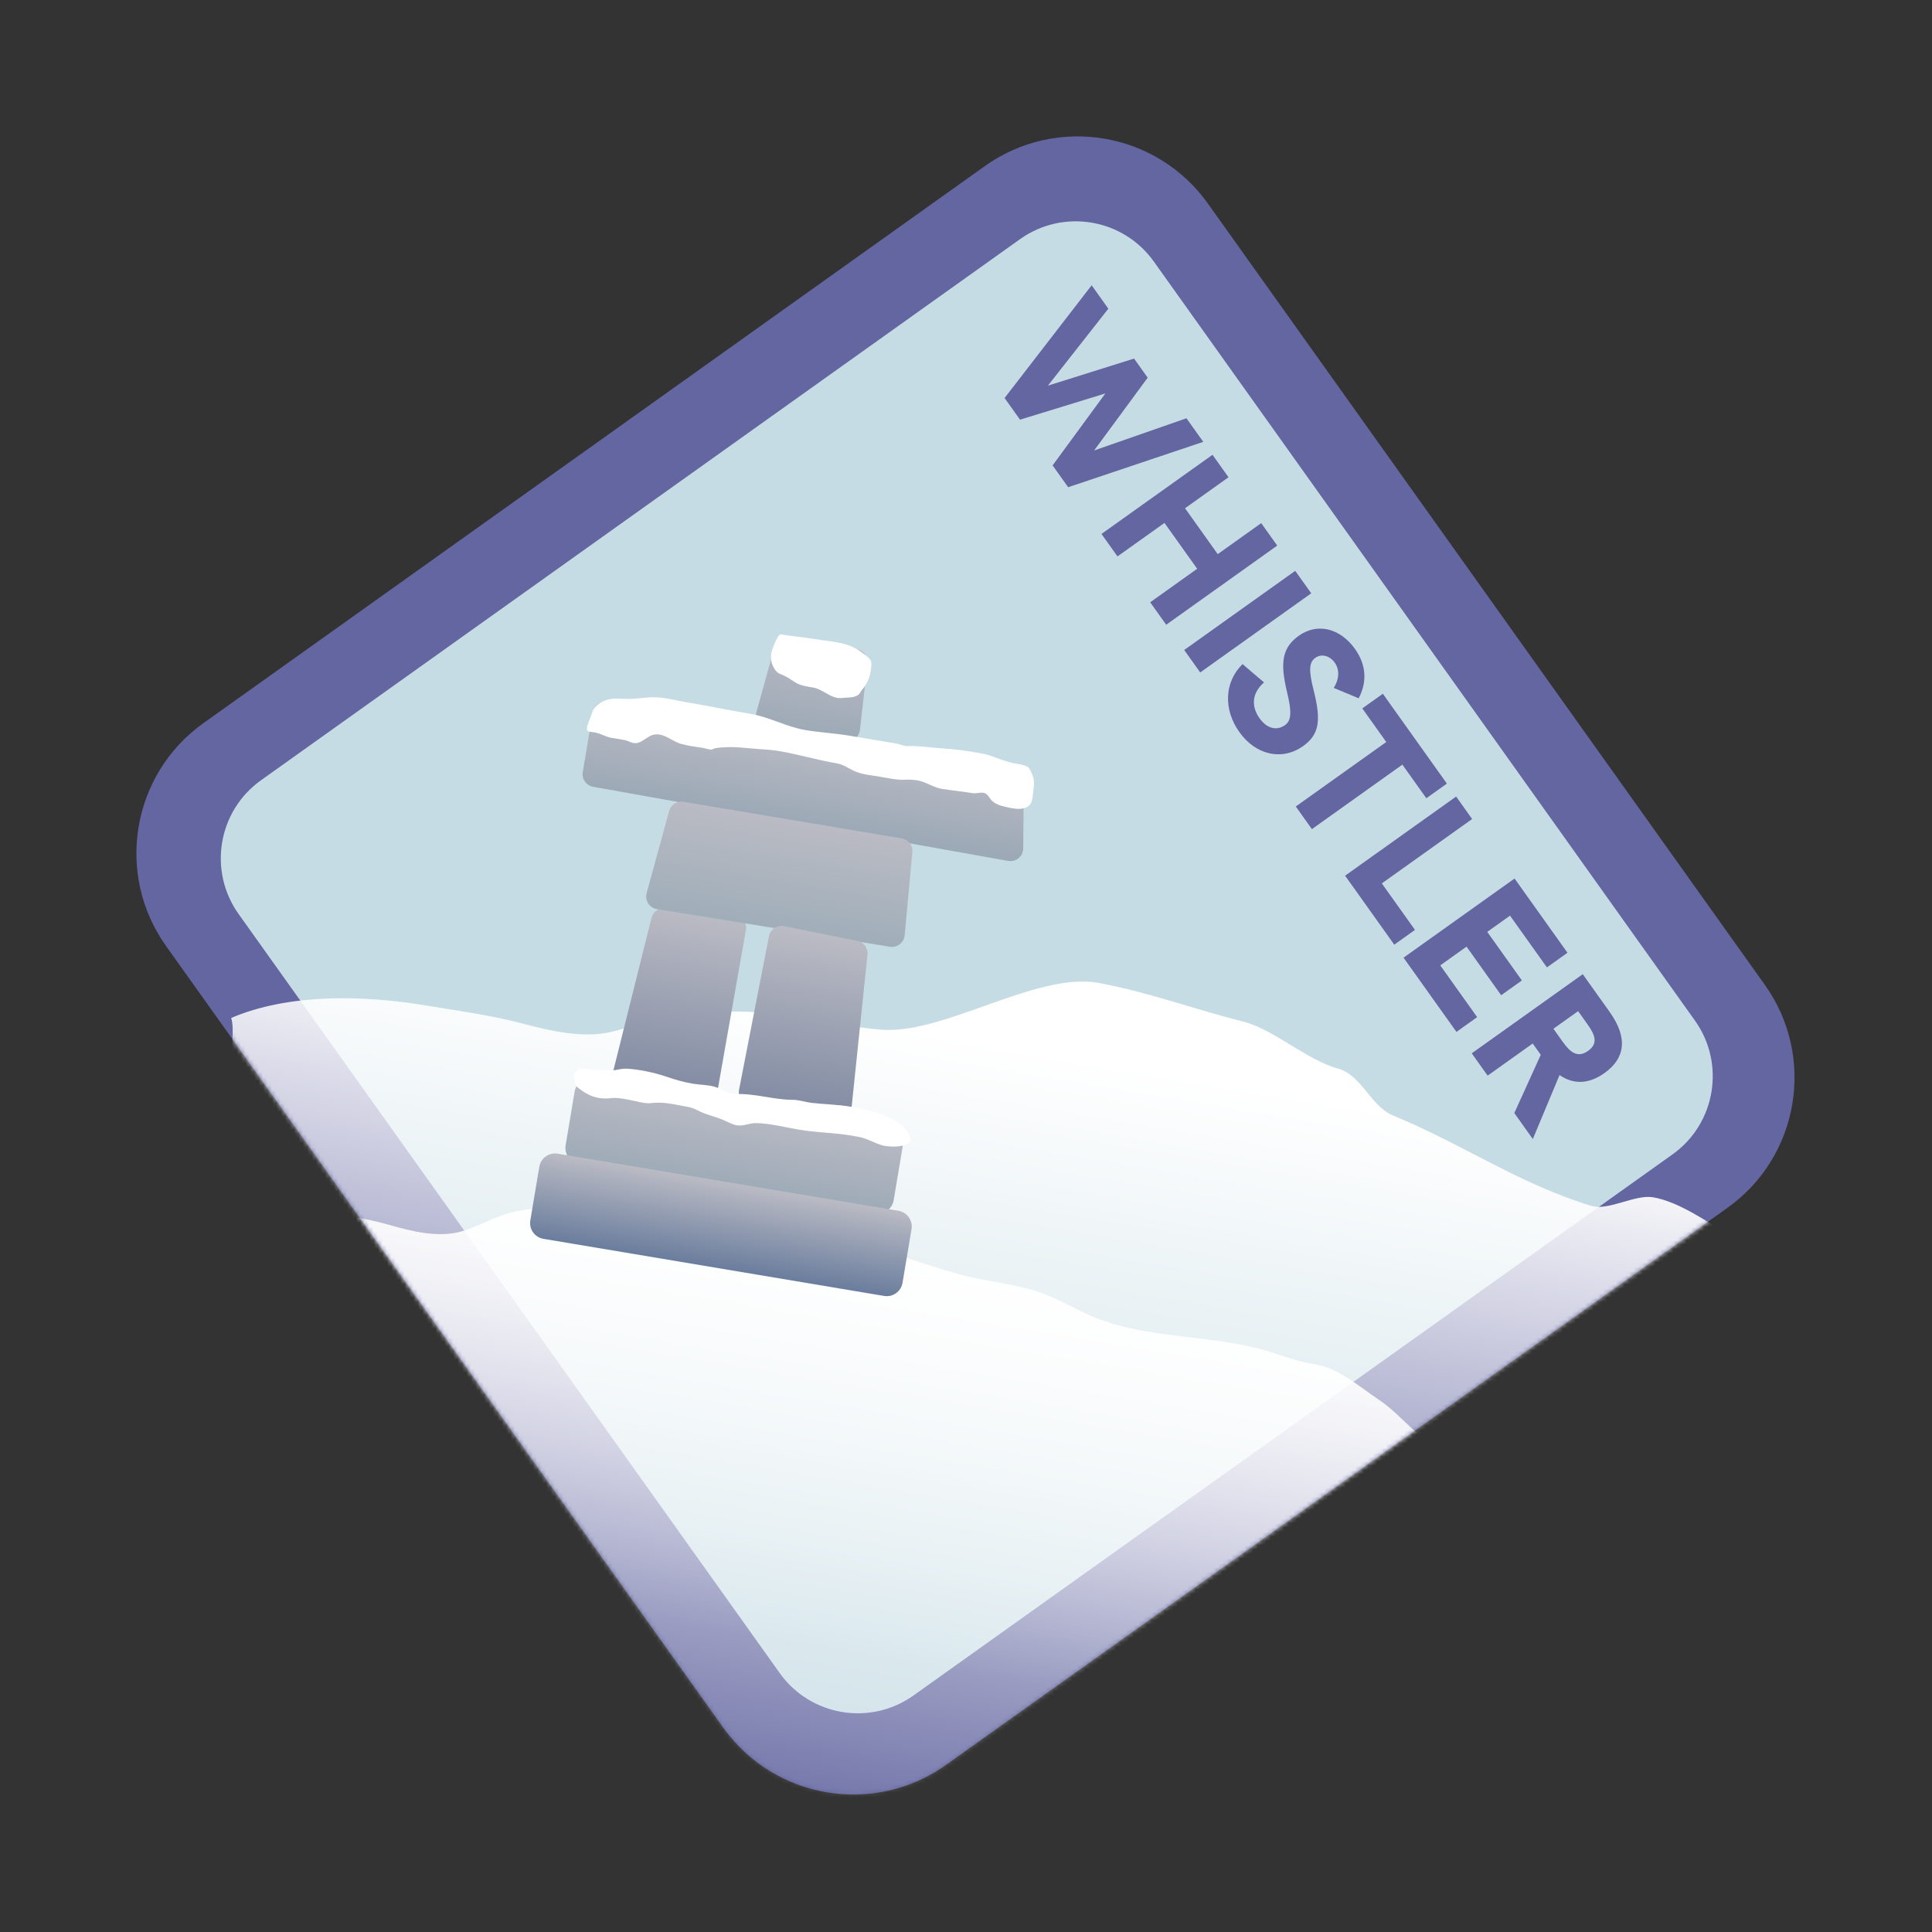 <svg width="437" height="437" viewBox="0 0 437 437" fill="none" xmlns="http://www.w3.org/2000/svg">
<rect x="0" y="0" width="437" height="437" fill="#333333" stroke="none"/>
<path d="M222.754 37.572C239.021 25.976 261.608 29.762 273.204 46.029L399.186 222.753C410.782 239.021 406.995 261.608 390.728 273.204L214.004 399.186C197.737 410.782 175.149 406.995 163.553 390.728L37.572 214.004C25.976 197.737 29.762 175.149 46.029 163.553L222.754 37.572Z" fill="#6366A0"/>
<path d="M230.724 54.094C240.484 47.136 254.037 49.408 260.995 59.168L383.378 230.845C390.335 240.606 388.064 254.158 378.303 261.116L206.626 383.499C196.866 390.457 183.313 388.185 176.356 378.425L53.973 206.748C47.015 196.987 49.287 183.435 59.047 176.477L230.724 54.094Z" fill="#C6DCE4"/>
<mask id="mask0_208_74625" style="mask-type:alpha" maskUnits="userSpaceOnUse" x="30" y="30" width="376" height="376">
<path d="M222.754 37.572C239.021 25.976 261.608 29.762 273.204 46.029L399.186 222.753C410.782 239.021 406.995 261.608 390.728 273.204L214.004 399.186C197.737 410.782 175.149 406.995 163.553 390.728L37.572 214.004C25.976 197.737 29.762 175.149 46.029 163.553L222.754 37.572Z" fill="#6995F6"/>
</mask>
<g mask="url(#mask0_208_74625)">
<path d="M70.445 273.704C58.747 271.743 44.804 271.914 34.01 277.809C35.282 282.744 30.339 304.397 29.48 309.523C28.825 313.43 25.964 314.366 28.891 318.764C36.593 330.341 40.088 343.82 45.712 356.414C51.029 368.322 57.906 379.273 66.005 389.495C71.528 396.465 77.467 402.521 86.088 405.344C103.142 410.929 122.652 412.085 140.286 415.041C155.618 417.611 172.175 421.736 187.822 420.478C202.267 419.316 215.945 414.403 230.007 411.226C241.635 408.598 253.425 405.159 264.593 400.962C270.019 398.923 272.924 395.494 275.897 390.81C279.158 385.674 285.845 381.236 290.382 377.307C298.176 370.556 304.658 365.384 310.039 356.903C314.218 350.315 318.048 343.5 322.915 337.369C324.948 334.808 327.226 331.169 325.337 327.867C324.003 325.536 321.432 325.02 319.595 323.326C317.013 320.944 314.735 318.507 311.747 316.511C307.781 313.862 302.74 309.501 297.912 308.692C294.56 308.13 291.556 307.223 288.347 306.129C274.778 301.502 258.814 303.311 245.683 297.144C241.547 295.201 238.055 293.077 233.573 291.796C228.117 290.238 222.389 289.705 216.889 288.214C207.913 285.781 199.337 282.202 190.168 280.461C178.657 278.276 166.804 276.86 155.107 276.112C146.564 275.565 137.654 272.751 129.097 272.973C124.372 273.096 119.935 273.127 115.338 274.333C111.64 275.304 108.294 277.37 104.606 278.47C99.195 280.085 93.225 278.529 87.956 277.032C82.243 275.409 76.295 274.685 70.445 273.704Z" fill="url(#paint0_linear_208_74625)"/>
<path d="M96.388 227.438C82.112 225.045 65.186 224.716 52.29 230.258C54.011 235.268 48.787 256.872 47.928 261.997C47.273 265.905 43.833 266.743 47.545 271.273C57.315 283.195 62.044 296.88 69.326 309.751C76.212 321.921 84.956 333.185 95.159 343.759C102.116 350.969 109.546 357.274 120.117 360.424C141.027 366.655 164.762 368.519 186.283 372.127C204.994 375.263 225.249 380.009 244.205 379.305C261.706 378.656 278.139 374.206 295.102 371.515C309.128 369.29 323.322 366.254 336.734 362.433C343.249 360.577 346.654 357.233 350.096 352.627C353.871 347.578 361.833 343.354 367.2 339.565C376.423 333.054 384.109 328.083 390.338 319.745C395.176 313.269 399.583 306.551 405.273 300.558C407.649 298.055 410.285 294.477 407.873 291.087C406.169 288.694 403.027 288.083 400.736 286.312C397.515 283.823 394.661 281.29 390.96 279.174C386.049 276.367 379.77 271.8 373.878 270.812C369.788 270.126 363.791 273.956 359.853 272.74C343.21 267.599 331.252 258.991 315.084 252.315C309.991 250.212 307.991 243.099 302.502 241.65C295.82 239.885 287.986 232.789 281.253 231.092C270.264 228.321 259.722 224.412 248.525 222.332C234.466 219.72 213.519 234.077 199.287 232.904C188.893 232.047 177.971 228.896 167.587 228.812C161.854 228.765 156.467 228.636 150.928 229.685C146.472 230.529 142.483 232.486 138.044 233.461C131.531 234.89 124.225 233.11 117.773 231.416C110.777 229.578 103.527 228.635 96.388 227.438Z" fill="url(#paint1_linear_208_74625)"/>
<path d="M227.227 90.028L230.72 94.928L250.019 88.995L238.092 105.269L241.61 110.205L272.168 99.941L268.366 94.609L247.477 101.893L259.595 85.43L256.513 81.106L237.023 87.229L250.696 69.821L246.92 64.525L227.227 90.028Z" fill="#6366A0"/>
<path d="M249.144 120.773L252.766 125.853L263.394 118.276L270.791 128.653L260.163 136.229L263.784 141.309L288.896 123.408L285.275 118.328L275.439 125.339L268.042 114.963L277.878 107.951L274.256 102.871L249.144 120.773Z" fill="#6366A0"/>
<path d="M267.855 147.021L271.477 152.101L296.589 134.199L292.967 129.119L267.855 147.021Z" fill="#6366A0"/>
<path d="M280.342 165.604C283.989 170.72 289.928 172.191 294.756 168.75C298.323 166.207 298.902 163.132 297.165 156.274C295.961 151.535 296.091 149.812 297.532 148.785C298.901 147.809 300.783 148.315 301.888 149.864C302.992 151.413 302.995 153.476 301.687 155.604L307.322 157.945C309.326 154.125 308.96 150.257 306.494 146.798C303.078 142.006 297.91 140.854 293.803 143.782C290.056 146.453 289.471 149.75 291.121 156.561C292.207 161.058 292.108 162.976 290.667 164.004C288.649 165.442 286.464 164.663 284.897 162.465C282.971 159.763 283.159 156.749 285.908 154.355L281.051 150.21C276.906 154.305 276.695 160.488 280.342 165.604Z" fill="#6366A0"/>
<path d="M293.093 182.423L296.74 187.539L317.204 172.951L322.623 180.553L327.271 177.24L312.785 156.919L308.138 160.232L313.557 167.835L293.093 182.423Z" fill="#6366A0"/>
<path d="M304.249 198.073L315.37 213.674L320.054 210.335L312.554 199.815L332.983 185.252L329.361 180.172L304.249 198.073Z" fill="#6366A0"/>
<path d="M317.467 216.616L329.436 233.405L334.12 230.066L325.773 218.357L331.717 214.119L339.551 225.108L344.235 221.769L336.401 210.78L341.553 207.107L349.901 218.817L354.548 215.504L342.58 198.714L317.467 216.616Z" fill="#6366A0"/>
<path d="M346.711 257.638L352.753 243.17C355.852 245.307 359.314 245.285 362.917 242.716C367.384 239.531 368.458 235.016 364.066 228.855L358.005 220.353L332.893 238.254L336.489 243.298L346.685 236.03L347.455 237.111L348.508 238.588L342.524 251.765L346.711 257.638ZM351.369 232.691L356.953 228.71L359.059 231.664C360.729 234.006 361.601 235.992 359.223 237.687C356.809 239.408 355.144 237.987 353.475 235.645L351.369 232.691Z" fill="#6366A0"/>
<path d="M134.095 161.052C134.36 159.476 135.851 158.413 137.428 158.677L229.169 174.056C230.573 174.291 231.598 175.513 231.584 176.937L231.442 191.914C231.425 193.704 229.802 195.05 228.04 194.735L134.163 177.966C132.601 177.687 131.556 176.203 131.818 174.639L134.095 161.052Z" fill="url(#paint2_linear_208_74625)"/>
<path d="M147.364 207.611C147.712 206.219 149.027 205.292 150.456 205.433L166.148 206.982C167.825 207.148 169.006 208.705 168.714 210.365L162.447 245.869C162.176 247.4 160.744 248.444 159.204 248.233L141.138 245.756C139.432 245.522 138.306 243.859 138.724 242.188L147.364 207.611Z" fill="url(#paint3_linear_208_74625)"/>
<path d="M151.346 183.451C151.738 182.019 153.151 181.116 154.616 181.361L203.966 189.634C205.461 189.885 206.51 191.246 206.369 192.756L204.622 211.554C204.467 213.221 202.933 214.41 201.279 214.143L148.594 205.639C146.895 205.365 145.809 203.678 146.264 202.018L151.346 183.451Z" fill="url(#paint4_linear_208_74625)"/>
<path d="M129.971 246.919C130.301 244.949 132.166 243.619 134.136 243.95L201.204 255.192C203.174 255.523 204.503 257.387 204.173 259.358L202.14 271.487C201.81 273.457 199.945 274.787 197.974 274.456L130.907 263.214C128.937 262.883 127.607 261.018 127.938 259.048L129.971 246.919Z" fill="url(#paint5_linear_208_74625)"/>
<path d="M121.986 263.917C122.317 261.947 124.182 260.617 126.152 260.948L203.208 273.865C205.178 274.195 206.508 276.06 206.178 278.03L204.144 290.159C203.814 292.13 201.949 293.459 199.979 293.129L122.923 280.212C120.952 279.881 119.623 278.016 119.953 276.046L121.986 263.917Z" fill="url(#paint6_linear_208_74625)"/>
<path d="M173.932 211.759C174.239 210.184 175.769 209.159 177.342 209.475L193.906 212.804C195.369 213.098 196.369 214.456 196.214 215.941L192.605 250.633C192.432 252.293 190.895 253.463 189.248 253.187L169.531 249.882C167.925 249.613 166.858 248.073 167.169 246.475L173.932 211.759Z" fill="url(#paint7_linear_208_74625)"/>
<path d="M175.164 146.36C175.558 144.93 176.969 144.03 178.432 144.275L193.839 146.858C195.357 147.112 196.411 148.512 196.235 150.042L194.498 165.155C194.309 166.801 192.779 167.953 191.145 167.679L173.413 164.706C171.721 164.423 170.646 162.737 171.102 161.083L175.164 146.36Z" fill="url(#paint8_linear_208_74625)"/>
<path d="M195.877 148.292C196.366 148.697 196.963 149.218 197.01 149.561C197.265 150.191 196.888 152.182 196.722 152.845C196.476 153.824 195.775 155.103 195.113 155.876C194.302 156.824 194.6 157.074 193.45 157.518C192.612 157.842 191.486 157.753 190.603 157.873C188.01 158.224 186.333 155.921 183.871 155.508C182.463 155.272 181.045 155.097 179.806 154.307C179 153.793 178.32 153.299 177.461 152.874C176.486 152.393 175.891 152.407 175.226 151.356C174.421 150.085 174.161 148.808 174.576 147.297C174.844 146.324 175.38 145.105 175.846 144.23C176.427 143.139 176.739 143.533 177.852 143.688C179.879 143.97 181.924 144.163 183.96 144.504C186.407 144.914 190.036 145.163 192.348 146.118C193.683 146.669 194.75 147.357 195.877 148.292Z" fill="white"/>
<path d="M138.622 158.05C136.705 158.204 134.354 159.309 133.841 161.452C133.707 162.254 132.078 165.043 133.081 165.412C133.506 165.568 134.038 165.583 134.485 165.658C135.815 165.881 136.97 166.654 138.318 166.895C139.307 167.071 140.312 167.188 141.296 167.394C142.153 167.573 142.733 168.074 143.688 168.092C145.108 168.119 146.376 166.533 147.768 166.201C150.102 165.643 151.911 167.649 154.037 168.253C155.692 168.724 157.437 168.911 159.131 169.195C159.483 169.254 160.766 169.714 161.144 169.489C161.805 169.095 162.813 169.116 163.578 169.049C166.257 168.815 169.131 169.272 171.805 169.438C173.262 169.528 174.697 169.625 176.135 169.867C180.572 170.61 184.882 171.927 189.315 172.67C190.653 172.894 191.754 173.677 192.959 174.272C194.827 175.193 196.988 175.343 199.016 175.683C200.94 176.006 202.844 176.453 204.802 176.367C205.774 176.324 206.699 176.358 207.654 176.537C209.541 176.891 211.101 178.105 212.984 178.421C215.338 178.815 217.75 179.022 220.079 179.412C220.983 179.564 222.175 178.972 223.032 179.555C223.519 179.886 223.764 180.366 224.114 180.837C224.602 181.494 225.738 182.072 226.501 182.26C228.347 182.717 231.478 183.687 232.954 182.01C233.683 181.182 233.651 178.989 233.832 177.91C234.084 176.406 233.54 175.199 232.883 173.932C232.38 172.961 230.163 172.826 229.212 172.623C227.759 172.313 226.099 171.714 224.713 171.176C222.803 170.435 220.701 170.206 218.691 169.869C216.442 169.492 214.325 169.388 212.053 169.197C209.819 169.008 207.464 168.646 205.217 168.755C204.483 168.791 203.48 168.31 202.739 168.186L192.047 166.393C188.765 165.843 185.439 165.682 182.159 165.132C177.892 164.417 174.068 162.191 169.802 161.476C164.952 160.663 160.156 159.661 155.316 158.849C153.017 158.464 150.611 157.791 148.277 157.713C146.32 157.648 144.451 158.069 142.526 158.092C141.2 158.108 139.943 157.943 138.622 158.05Z" fill="white"/>
<path d="M139.346 242.016C137.96 242.288 133.473 241.937 131.955 241.709C131.083 241.563 130.005 242.344 129.877 243.104C129.778 243.695 130.06 245.475 130.649 245.951C132.913 247.781 135.045 248.749 138.232 248.387C139.554 248.237 140.715 248.493 142.052 248.717C143.53 248.965 145.824 249.709 147.296 249.51C150.15 249.124 152.856 249.907 155.646 250.374C156.989 250.6 158.154 251.412 159.386 251.864C160.79 252.38 162.265 252.756 163.633 253.336C164.47 253.69 165.711 254.374 166.654 254.532C168.14 254.781 169.498 254.012 170.991 254.034C174.175 254.081 177.655 254.996 180.807 255.524C184.19 256.091 187.498 256.182 190.887 256.601C192.009 256.74 193.155 256.95 194.268 257.159C196.139 257.512 197.654 258.481 199.435 259.026C201.318 259.603 206.778 259.632 205.793 257.072C204.164 252.84 197.239 251.134 192.298 250.306C189.402 249.82 186.498 249.792 183.59 249.459C182.243 249.304 180.723 248.771 179.383 248.771C175.074 248.769 170.663 247.274 166.336 247.472C164.548 247.554 163.159 246.222 161.53 245.778C160.051 245.375 158.309 245.385 156.778 245.128C154.619 244.766 152.716 244.218 150.695 243.522C148.131 242.638 144.828 241.938 142.064 241.738C141.011 241.662 140.295 241.83 139.346 242.016Z" fill="white"/>
</g>
<defs>
<linearGradient id="paint0_linear_208_74625" x1="184.134" y1="279.39" x2="160.69" y2="419.243" gradientUnits="userSpaceOnUse">
<stop stop-color="white"/>
<stop offset="1" stop-color="white" stop-opacity="0"/>
</linearGradient>
<linearGradient id="paint1_linear_208_74625" x1="234.655" y1="237.245" x2="211.213" y2="377.088" gradientUnits="userSpaceOnUse">
<stop stop-color="white"/>
<stop offset="1" stop-color="white" stop-opacity="0"/>
</linearGradient>
<linearGradient id="paint2_linear_208_74625" x1="183.091" y1="166.331" x2="179.861" y2="185.596" gradientUnits="userSpaceOnUse">
<stop stop-color="#BABBC4"/>
<stop offset="1" stop-color="#9CA9B6"/>
</linearGradient>
<linearGradient id="paint3_linear_208_74625" x1="158.315" y1="206.922" x2="151.617" y2="246.877" gradientUnits="userSpaceOnUse">
<stop stop-color="#BABBC4"/>
<stop offset="1" stop-color="#808AA2"/>
</linearGradient>
<linearGradient id="paint4_linear_208_74625" x1="180.219" y1="185.653" x2="176.153" y2="209.912" gradientUnits="userSpaceOnUse">
<stop stop-color="#BABBC4"/>
<stop offset="1" stop-color="#A0AEB9"/>
</linearGradient>
<linearGradient id="paint5_linear_208_74625" x1="167.67" y1="249.571" x2="164.441" y2="268.835" gradientUnits="userSpaceOnUse">
<stop stop-color="#BABBC4"/>
<stop offset="1" stop-color="#9DAAB7"/>
</linearGradient>
<linearGradient id="paint6_linear_208_74625" x1="164.68" y1="267.406" x2="161.451" y2="286.67" gradientUnits="userSpaceOnUse">
<stop stop-color="#BABBC4"/>
<stop offset="1" stop-color="#6A7D9D"/>
</linearGradient>
<linearGradient id="paint7_linear_208_74625" x1="186.498" y1="211.648" x2="179.8" y2="251.603" gradientUnits="userSpaceOnUse">
<stop stop-color="#BABBC4"/>
<stop offset="1" stop-color="#808AA2"/>
</linearGradient>
<linearGradient id="paint8_linear_208_74625" x1="186.203" y1="145.578" x2="182.735" y2="166.269" gradientUnits="userSpaceOnUse">
<stop stop-color="#BABBC4"/>
<stop offset="1" stop-color="#9CA9B6"/>
</linearGradient>
</defs>
</svg>

